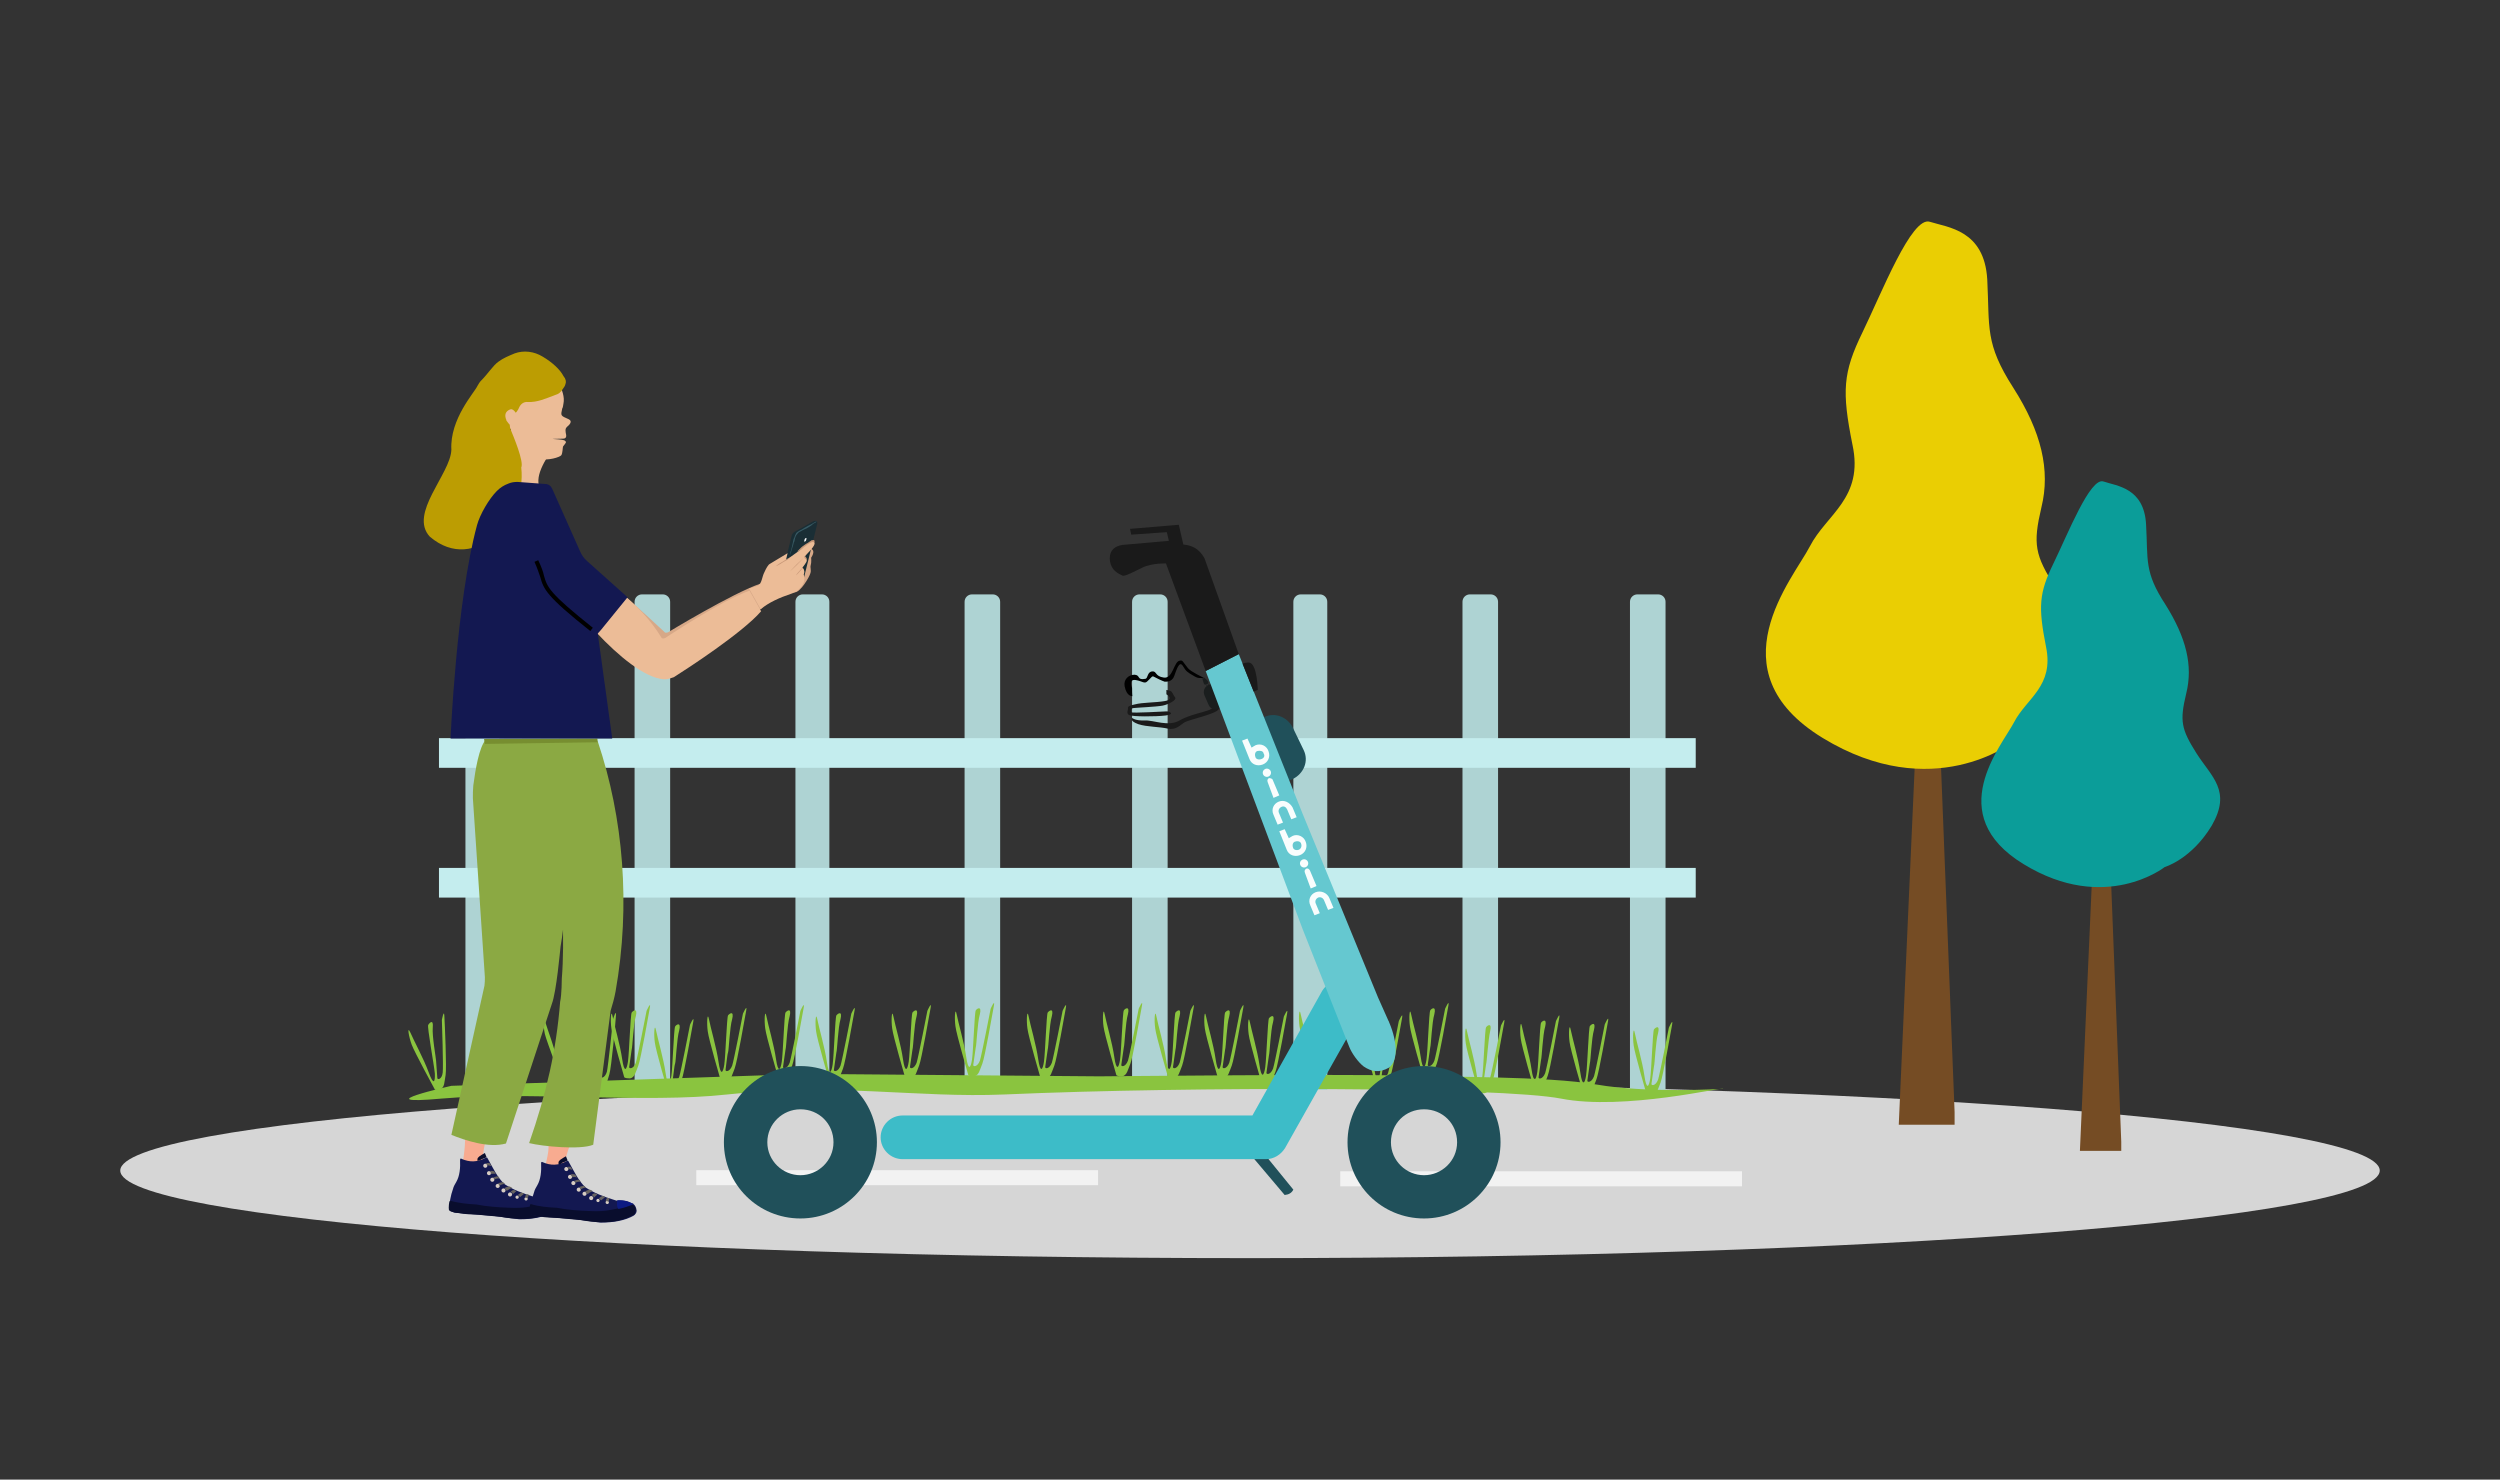 <svg width="343" height="203" viewBox="0 0 343 203" fill="none" xmlns="http://www.w3.org/2000/svg">
<rect x="0" y="0" width="343" height="203" fill="#333333" stroke="none"/>
<path d="M171.5 172.617C257.104 172.617 326.5 167.237 326.5 160.601C326.5 153.965 257.104 148.586 171.5 148.586C85.896 148.586 16.5 153.965 16.5 160.601C16.5 167.237 85.896 172.617 171.5 172.617Z" fill="#D6D6D6"/>
<path d="M239.003 160.701H183.882V162.763H239.003V160.701Z" fill="#F2F2F2"/>
<path d="M150.654 160.547H95.533V162.609H150.654V160.547Z" fill="#F2F2F2"/>
<path d="M260.51 154.315L263.801 80.445H265.333L268.17 152.563V154.315H260.51Z" fill="#754C24"/>
<path d="M276.17 101.81C276.17 101.81 265.163 110.457 250.071 101.245C234.978 92.032 246.042 79.372 248.312 74.964C250.581 70.555 255.744 68.351 254.156 61.004C252.68 53.656 252.851 51.113 255.517 45.63C258.184 40.148 262.269 29.636 264.766 30.427C267.262 31.218 272.255 31.557 272.652 38.34C272.993 45.009 272.312 47.1 276.227 53.204C280.085 59.252 281.333 64.508 280.085 69.594C278.893 74.681 279.177 76.151 282.014 80.615C284.851 85.024 288.539 87.567 284.851 93.954C281.106 100.397 276.17 101.81 276.17 101.81Z" fill="#EACE03"/>
<path d="M285.363 157.903L287.803 103.08H288.938L291.037 156.66V157.903H285.363Z" fill="#754C24"/>
<path d="M296.994 118.962C296.994 118.962 288.824 125.405 277.647 118.566C266.413 111.727 274.64 102.345 276.342 99.067C278.044 95.789 281.846 94.15 280.711 88.724C279.633 83.242 279.746 81.377 281.732 77.308C283.718 73.238 286.782 65.439 288.597 66.061C290.413 66.682 294.158 66.908 294.441 71.938C294.725 76.912 294.158 78.438 297.108 82.96C299.945 87.481 300.909 91.324 299.945 95.168C299.037 98.954 299.264 100.028 301.363 103.363C303.463 106.641 306.186 108.506 303.463 113.253C300.683 117.888 296.994 118.962 296.994 118.962Z" fill="#0B9D99"/>
<path d="M228.455 149.541H223.632V82.566C223.632 82.001 224.086 81.549 224.654 81.549H227.491C228.058 81.549 228.512 82.001 228.512 82.566V149.541H228.455Z" fill="#AED3D3"/>
<path d="M205.476 149.541H200.653V82.566C200.653 82.001 201.107 81.549 201.675 81.549H204.512C205.079 81.549 205.533 82.001 205.533 82.566V149.541H205.476Z" fill="#AED3D3"/>
<path d="M182.044 149.541H177.448V82.566C177.448 82.001 177.902 81.549 178.469 81.549H181.079C181.646 81.549 182.1 82.001 182.1 82.566V149.541H182.044Z" fill="#AED3D3"/>
<path d="M160.143 149.541H155.32V82.566C155.32 82.001 155.774 81.549 156.341 81.549H159.178C159.745 81.549 160.199 82.001 160.199 82.566V149.541H160.143Z" fill="#AED3D3"/>
<path d="M137.164 149.541H132.341V82.566C132.341 82.001 132.795 81.549 133.362 81.549H136.199C136.766 81.549 137.22 82.001 137.22 82.566V149.541H137.164Z" fill="#AED3D3"/>
<path d="M113.731 149.541H109.135V82.566C109.135 82.001 109.589 81.549 110.156 81.549H112.766C113.334 81.549 113.788 82.001 113.788 82.566V149.541H113.731Z" fill="#AED3D3"/>
<path d="M91.887 149.541H87.064V82.566C87.064 82.001 87.518 81.549 88.086 81.549H90.923C91.49 81.549 91.944 82.001 91.944 82.566V149.541H91.887Z" fill="#AED3D3"/>
<path d="M68.455 149.541H63.859V82.566C63.859 82.001 64.313 81.549 64.88 81.549H67.49C68.057 81.549 68.511 82.001 68.511 82.566V149.541H68.455Z" fill="#AED3D3"/>
<path d="M232.653 101.273H60.227V105.343H232.653V101.273Z" fill="#C4EDEE"/>
<path d="M232.653 119.078H60.227V123.148H232.653V119.078Z" fill="#C4EDEE"/>
<path d="M59.66 149.483C59.66 149.483 56.823 144.283 56.483 143.323C56.086 142.249 55.802 140.61 56.312 141.684C56.766 142.757 58.128 145.244 58.809 147.109C59.49 148.975 59.717 148.466 59.66 147.279C59.547 146.036 58.582 140.892 58.752 140.61C58.922 140.327 59.49 139.762 59.376 140.949C59.263 142.136 59.83 145.244 59.83 145.527C59.83 145.809 60.001 147.618 60.001 147.901C60.001 148.183 60.625 148.127 60.738 147.166C60.852 146.431 60.625 139.932 60.625 139.932C60.625 139.932 60.908 138.406 60.965 139.366C61.022 140.327 61.305 146.601 61.135 147.505C60.965 148.353 61.022 149.257 60.398 149.427C59.773 149.653 59.66 149.483 59.66 149.483Z" fill="#8AC43F"/>
<path d="M68.795 148.75C68.795 148.75 68.228 142.872 68.284 141.854C68.341 140.724 68.738 139.085 68.738 140.272C68.738 141.459 69.022 144.228 68.965 146.263C68.852 148.241 69.305 147.902 69.646 146.715C70.043 145.528 71.121 140.385 71.405 140.215C71.689 140.046 72.369 139.707 71.859 140.78C71.348 141.854 70.611 144.963 70.497 145.189C70.383 145.415 69.816 147.167 69.759 147.45C69.646 147.732 70.27 147.902 70.724 147.054C71.064 146.432 73.447 140.328 73.447 140.328C73.447 140.328 74.299 139.085 73.958 139.933C73.618 140.837 71.462 146.715 70.951 147.506C70.497 148.241 70.213 149.089 69.532 149.032C68.852 148.919 68.795 148.75 68.795 148.75Z" fill="#8AC43F"/>
<path d="M77.079 148.354C77.079 148.354 74.979 142.815 74.752 141.854C74.525 140.78 74.469 139.084 74.809 140.215C75.15 141.345 76.171 144.002 76.568 145.923C77.022 147.901 77.305 147.393 77.362 146.149C77.419 144.906 77.135 139.65 77.362 139.424C77.532 139.141 78.157 138.689 77.93 139.876C77.703 141.063 77.816 144.228 77.759 144.51C77.703 144.793 77.646 146.601 77.646 146.884C77.646 147.167 78.213 147.167 78.497 146.262C78.667 145.584 79.348 139.028 79.348 139.028C79.348 139.028 79.802 137.558 79.745 138.519C79.688 139.48 79.121 145.697 78.837 146.601C78.554 147.449 78.497 148.297 77.816 148.41C77.135 148.523 77.079 148.354 77.079 148.354Z" fill="#8AC43F"/>
<path d="M81.844 149.145C81.844 149.145 79.745 143.606 79.518 142.645C79.291 141.571 79.234 139.875 79.575 141.006C79.915 142.136 80.936 144.793 81.334 146.714C81.787 148.692 82.071 148.184 82.128 146.94C82.185 145.697 81.901 140.441 82.128 140.215C82.298 139.932 82.922 139.48 82.695 140.667C82.468 141.854 82.582 145.019 82.525 145.301C82.468 145.584 82.412 147.392 82.412 147.675C82.412 147.958 82.979 147.958 83.263 147.053C83.433 146.375 84.114 139.819 84.114 139.819C84.114 139.819 84.567 138.349 84.511 139.31C84.454 140.271 83.887 146.488 83.603 147.392C83.319 148.24 83.263 149.088 82.582 149.201C81.901 149.314 81.844 149.145 81.844 149.145Z" fill="#8AC43F"/>
<path d="M85.645 147.789C85.645 147.789 84 142.137 83.887 141.12C83.716 139.989 83.83 138.294 84.057 139.481C84.284 140.667 85.078 143.324 85.362 145.302C85.645 147.28 85.986 146.828 86.156 145.641C86.326 144.454 86.496 139.198 86.667 138.915C86.894 138.633 87.518 138.237 87.234 139.424C86.894 140.554 86.78 143.719 86.667 144.002C86.61 144.285 86.383 146.093 86.326 146.376C86.269 146.658 86.894 146.715 87.234 145.811C87.461 145.132 88.709 138.689 88.709 138.689C88.709 138.689 89.333 137.276 89.163 138.237C88.993 139.141 87.915 145.358 87.575 146.206C87.234 146.997 87.121 147.845 86.44 147.958C85.702 147.958 85.645 147.789 85.645 147.789Z" fill="#8AC43F"/>
<path d="M91.603 149.711C91.603 149.711 89.958 144.059 89.845 143.041C89.674 141.911 89.788 140.215 90.015 141.402C90.242 142.533 91.036 145.246 91.32 147.224C91.603 149.202 91.944 148.75 92.114 147.563C92.284 146.376 92.455 141.12 92.625 140.837C92.795 140.555 93.476 140.159 93.192 141.346C92.852 142.476 92.738 145.641 92.625 145.924C92.511 146.206 92.341 148.015 92.284 148.298C92.228 148.58 92.852 148.637 93.192 147.732C93.419 147.054 94.667 140.611 94.667 140.611C94.667 140.611 95.291 139.198 95.121 140.159C94.951 141.063 93.873 147.28 93.533 148.128C93.192 148.919 93.079 149.767 92.398 149.88C91.66 149.88 91.603 149.711 91.603 149.711Z" fill="#8AC43F"/>
<path d="M98.865 148.183C98.865 148.183 97.22 142.531 97.106 141.514C96.936 140.384 97.05 138.688 97.277 139.875C97.504 141.062 98.298 143.718 98.582 145.696C98.865 147.675 99.206 147.222 99.376 146.036C99.546 144.849 99.716 139.592 99.887 139.31C100.114 139.027 100.738 138.632 100.454 139.819C100.114 140.949 100 144.114 99.887 144.397C99.773 144.679 99.603 146.488 99.546 146.77C99.489 147.053 100.114 147.109 100.454 146.205C100.681 145.527 101.929 139.084 101.929 139.084C101.929 139.084 102.553 137.671 102.383 138.632C102.213 139.536 101.135 145.753 100.794 146.601C100.454 147.392 100.34 148.24 99.66 148.353C98.922 148.353 98.865 148.183 98.865 148.183Z" fill="#8AC43F"/>
<path d="M106.752 147.789C106.752 147.789 105.107 142.137 104.993 141.12C104.823 139.989 104.936 138.294 105.163 139.481C105.39 140.667 106.184 143.324 106.468 145.302C106.752 147.28 107.092 146.828 107.263 145.641C107.433 144.454 107.603 139.198 107.773 138.915C108 138.633 108.624 138.237 108.341 139.424C108 140.554 107.887 143.719 107.773 144.002C107.716 144.285 107.49 146.093 107.433 146.376C107.376 146.658 108 146.715 108.341 145.811C108.567 145.132 109.816 138.689 109.816 138.689C109.816 138.689 110.44 137.276 110.27 138.237C110.099 139.141 109.021 145.358 108.681 146.206C108.341 146.997 108.227 147.845 107.546 147.958C106.809 147.958 106.752 147.789 106.752 147.789Z" fill="#8AC43F"/>
<path d="M113.731 148.183C113.731 148.183 112.086 142.531 111.972 141.514C111.802 140.384 111.915 138.688 112.142 139.875C112.369 141.062 113.164 143.718 113.447 145.696C113.731 147.675 114.071 147.222 114.242 146.036C114.412 144.849 114.582 139.592 114.752 139.31C114.979 139.027 115.603 138.632 115.32 139.819C114.979 140.949 114.866 144.114 114.752 144.397C114.695 144.679 114.468 146.488 114.412 146.77C114.355 147.053 114.979 147.109 115.32 146.205C115.547 145.527 116.795 139.084 116.795 139.084C116.795 139.084 117.419 137.671 117.249 138.632C117.078 139.536 116 145.753 115.66 146.601C115.32 147.392 115.206 148.24 114.525 148.353C113.788 148.353 113.731 148.183 113.731 148.183Z" fill="#8AC43F"/>
<path d="M124.17 147.789C124.17 147.789 122.525 142.137 122.412 141.12C122.241 139.989 122.355 138.294 122.582 139.481C122.809 140.667 123.603 143.324 123.887 145.302C124.17 147.28 124.511 146.828 124.681 145.641C124.851 144.454 125.021 139.198 125.192 138.915C125.419 138.633 126.043 138.237 125.759 139.424C125.419 140.554 125.305 143.719 125.192 144.002C125.135 144.285 124.908 146.093 124.851 146.376C124.795 146.658 125.419 146.715 125.759 145.811C125.986 145.132 127.234 138.689 127.234 138.689C127.234 138.689 127.858 137.276 127.688 138.237C127.518 139.141 126.44 145.358 126.099 146.206C125.759 146.997 125.646 147.845 124.965 147.958C124.227 147.958 124.17 147.789 124.17 147.789Z" fill="#8AC43F"/>
<path d="M132.851 147.506C132.851 147.506 131.206 141.854 131.092 140.836C130.922 139.706 131.035 138.01 131.262 139.197C131.489 140.384 132.284 143.041 132.567 145.019C132.851 146.997 133.191 146.545 133.362 145.358C133.532 144.171 133.702 138.915 133.872 138.632C134.043 138.35 134.723 137.954 134.44 139.141C134.099 140.271 133.986 143.436 133.872 143.719C133.816 144.001 133.589 145.81 133.532 146.093C133.475 146.375 134.099 146.432 134.44 145.527C134.667 144.849 135.915 138.406 135.915 138.406C135.915 138.406 136.539 136.993 136.369 137.954C136.199 138.858 135.121 145.075 134.78 145.923C134.44 146.714 134.326 147.562 133.645 147.675C132.908 147.675 132.851 147.506 132.851 147.506Z" fill="#8AC43F"/>
<path d="M142.724 147.789C142.724 147.789 141.079 142.137 140.965 141.12C140.795 139.989 140.909 138.294 141.135 139.481C141.362 140.667 142.157 143.324 142.44 145.302C142.724 147.28 143.065 146.828 143.235 145.641C143.405 144.454 143.575 139.198 143.745 138.915C143.972 138.633 144.597 138.237 144.313 139.424C143.972 140.554 143.859 143.719 143.745 144.002C143.689 144.285 143.462 146.093 143.405 146.376C143.348 146.658 143.972 146.715 144.313 145.811C144.54 145.132 145.788 138.689 145.788 138.689C145.788 138.689 146.412 137.276 146.242 138.237C146.072 139.141 144.994 145.358 144.653 146.206C144.313 146.997 144.199 147.845 143.518 147.958C142.781 147.958 142.724 147.789 142.724 147.789Z" fill="#8AC43F"/>
<path d="M153.164 147.506C153.164 147.506 151.519 141.854 151.405 140.836C151.235 139.706 151.348 138.01 151.575 139.197C151.802 140.384 152.597 143.041 152.88 145.019C153.164 146.997 153.505 146.545 153.675 145.358C153.845 144.171 154.015 138.915 154.185 138.632C154.356 138.35 155.036 137.954 154.753 139.141C154.412 140.271 154.299 143.436 154.185 143.719C154.129 144.001 153.902 145.81 153.845 146.093C153.788 146.375 154.412 146.432 154.753 145.527C154.98 144.849 156.228 138.406 156.228 138.406C156.228 138.406 156.852 136.993 156.682 137.954C156.512 138.858 155.434 145.075 155.093 145.923C154.753 146.714 154.639 147.562 153.958 147.675C153.221 147.675 153.164 147.506 153.164 147.506Z" fill="#8AC43F"/>
<path d="M160.256 147.789C160.256 147.789 158.61 142.137 158.497 141.12C158.327 139.989 158.44 138.294 158.667 139.481C158.894 140.667 159.688 143.324 159.972 145.302C160.256 147.28 160.596 146.828 160.767 145.641C160.937 144.454 161.107 139.198 161.277 138.915C161.504 138.633 162.128 138.237 161.844 139.424C161.504 140.554 161.391 143.719 161.277 144.002C161.22 144.285 160.993 146.093 160.937 146.376C160.88 146.658 161.504 146.715 161.844 145.811C162.071 145.132 163.32 138.689 163.32 138.689C163.32 138.689 163.944 137.276 163.774 138.237C163.603 139.141 162.525 145.358 162.185 146.206C161.845 146.997 161.731 147.845 161.05 147.958C160.369 147.958 160.256 147.789 160.256 147.789Z" fill="#8AC43F"/>
<path d="M167.065 147.789C167.065 147.789 165.42 142.137 165.306 141.12C165.136 139.989 165.249 138.294 165.476 139.481C165.703 140.667 166.498 143.324 166.781 145.302C167.065 147.28 167.405 146.828 167.576 145.641C167.746 144.454 167.916 139.198 168.086 138.915C168.313 138.633 168.937 138.237 168.654 139.424C168.313 140.554 168.2 143.719 168.086 144.002C168.029 144.285 167.802 146.093 167.746 146.376C167.689 146.658 168.313 146.715 168.654 145.811C168.881 145.132 170.129 138.689 170.129 138.689C170.129 138.689 170.753 137.276 170.583 138.237C170.412 139.141 169.334 145.358 168.994 146.206C168.654 146.997 168.54 147.845 167.859 147.958C167.122 147.958 167.065 147.789 167.065 147.789Z" fill="#8AC43F"/>
<path d="M173.079 148.58C173.079 148.58 171.433 142.928 171.32 141.911C171.15 140.78 171.263 139.085 171.49 140.271C171.717 141.402 172.511 144.115 172.795 146.093C173.079 148.071 173.419 147.619 173.589 146.432C173.759 145.245 173.93 139.989 174.1 139.706C174.327 139.424 174.951 139.028 174.667 140.215C174.327 141.345 174.213 144.51 174.1 144.793C174.043 145.076 173.816 146.884 173.759 147.167C173.703 147.449 174.327 147.506 174.667 146.602C174.894 145.923 176.142 139.48 176.142 139.48C176.142 139.48 176.767 138.067 176.596 139.028C176.426 139.932 175.348 146.149 175.008 146.997C174.667 147.788 174.554 148.636 173.873 148.749C173.135 148.749 173.079 148.58 173.079 148.58Z" fill="#8AC43F"/>
<path d="M180.057 147.506C180.057 147.506 178.412 141.854 178.298 140.836C178.128 139.706 178.242 138.01 178.468 139.197C178.695 140.384 179.49 143.041 179.773 145.019C180.057 146.997 180.398 146.545 180.568 145.358C180.738 144.171 180.908 138.915 181.078 138.632C181.305 138.35 181.929 137.954 181.646 139.141C181.305 140.271 181.192 143.436 181.078 143.719C181.022 144.001 180.795 145.81 180.738 146.093C180.681 146.375 181.305 146.432 181.646 145.527C181.873 144.849 183.121 138.406 183.121 138.406C183.121 138.406 183.745 136.993 183.575 137.954C183.405 138.858 182.327 145.075 181.986 145.923C181.646 146.714 181.532 147.562 180.851 147.675C180.114 147.675 180.057 147.506 180.057 147.506Z" fill="#8AC43F"/>
<path d="M188.852 149.201C188.852 149.201 187.206 143.549 187.093 142.532C186.922 141.401 187.036 139.706 187.263 140.893C187.49 142.023 188.284 144.736 188.568 146.714C188.852 148.692 189.192 148.24 189.362 147.053C189.532 145.866 189.703 140.61 189.873 140.327C190.1 140.045 190.724 139.649 190.44 140.836C190.1 141.966 189.986 145.132 189.873 145.414C189.816 145.697 189.589 147.505 189.532 147.788C189.476 148.07 190.1 148.127 190.44 147.223C190.667 146.544 191.915 140.101 191.915 140.101C191.915 140.101 192.54 138.688 192.369 139.649C192.199 140.554 191.121 146.771 190.781 147.618C190.44 148.41 190.327 149.257 189.646 149.37C188.965 149.37 188.852 149.201 188.852 149.201Z" fill="#8AC43F"/>
<path d="M210.411 149.201C210.411 149.201 208.766 143.549 208.652 142.532C208.482 141.401 208.596 139.706 208.823 140.893C209.049 142.08 209.844 144.736 210.127 146.714C210.411 148.692 210.752 148.24 210.922 147.053C211.092 145.866 211.262 140.61 211.432 140.327C211.603 140.045 212.283 139.649 212 140.836C211.659 141.966 211.546 145.132 211.432 145.414C211.376 145.697 211.149 147.505 211.092 147.788C211.035 148.07 211.659 148.127 212 147.223C212.227 146.544 213.475 140.101 213.475 140.101C213.475 140.101 214.099 138.688 213.929 139.649C213.759 140.554 212.681 146.771 212.34 147.618C212 148.41 211.886 149.257 211.205 149.37C210.468 149.37 210.411 149.201 210.411 149.201Z" fill="#8AC43F"/>
<path d="M217.106 149.654C217.106 149.654 215.461 144.002 215.348 142.985C215.177 141.854 215.291 140.159 215.518 141.346C215.745 142.476 216.539 145.189 216.823 147.167C217.106 149.145 217.447 148.693 217.617 147.506C217.787 146.319 217.957 141.063 218.128 140.781C218.355 140.498 218.979 140.102 218.695 141.289C218.355 142.42 218.241 145.585 218.128 145.867C218.071 146.15 217.844 147.958 217.787 148.241C217.731 148.524 218.355 148.58 218.695 147.676C218.922 146.998 220.17 140.554 220.17 140.554C220.17 140.554 220.794 139.142 220.624 140.102C220.454 141.007 219.376 147.224 219.036 148.071C218.695 148.863 218.582 149.71 217.901 149.824C217.22 149.824 217.106 149.654 217.106 149.654Z" fill="#8AC43F"/>
<path d="M225.901 150.105C225.901 150.105 224.255 144.453 224.142 143.436C223.972 142.306 224.085 140.61 224.312 141.797C224.539 142.984 225.333 145.64 225.617 147.618C225.901 149.596 226.241 149.144 226.412 147.957C226.582 146.771 226.752 141.514 226.922 141.232C227.149 140.949 227.773 140.554 227.489 141.74C227.149 142.871 227.036 146.036 226.922 146.318C226.865 146.601 226.638 148.41 226.582 148.692C226.525 148.975 227.149 149.031 227.489 148.127C227.716 147.449 228.965 141.006 228.965 141.006C228.965 141.006 229.589 139.593 229.419 140.554C229.248 141.458 228.17 147.675 227.83 148.523C227.49 149.314 227.376 150.162 226.695 150.275C225.958 150.275 225.901 150.105 225.901 150.105Z" fill="#8AC43F"/>
<path d="M195.206 147.506C195.206 147.506 193.56 141.854 193.447 140.836C193.276 139.706 193.39 138.01 193.617 139.197C193.844 140.384 194.638 143.041 194.922 145.019C195.206 146.997 195.546 146.545 195.716 145.358C195.886 144.171 196.057 138.915 196.227 138.632C196.397 138.35 197.078 137.954 196.794 139.141C196.454 140.271 196.34 143.436 196.227 143.719C196.17 144.001 195.943 145.81 195.886 146.093C195.83 146.375 196.454 146.432 196.794 145.527C197.021 144.849 198.269 138.406 198.269 138.406C198.269 138.406 198.894 136.993 198.723 137.954C198.553 138.858 197.475 145.075 197.135 145.923C196.794 146.714 196.681 147.562 196 147.675C195.262 147.675 195.206 147.506 195.206 147.506Z" fill="#8AC43F"/>
<path d="M202.866 149.822C202.866 149.822 201.22 144.17 201.107 143.153C200.937 142.022 201.05 140.327 201.277 141.514C201.504 142.644 202.298 145.357 202.582 147.335C202.866 149.313 203.206 148.861 203.376 147.674C203.547 146.487 203.717 141.231 203.887 140.949C204.057 140.666 204.738 140.27 204.454 141.457C204.171 142.644 204.001 145.753 203.887 146.035C203.83 146.318 203.603 148.126 203.547 148.409C203.49 148.692 204.114 148.748 204.454 147.844C204.681 147.166 205.93 140.722 205.93 140.722C205.93 140.722 206.554 139.309 206.383 140.27C206.213 141.175 205.135 147.392 204.795 148.239C204.454 149.031 204.341 149.878 203.66 149.992C202.922 149.992 202.866 149.822 202.866 149.822Z" fill="#8AC43F"/>
<path d="M236.398 149.371C236 149.427 225.901 149.992 219.093 148.805C212.284 147.619 197.93 147.788 191.348 147.562C184.766 147.336 150.837 147.675 150.837 147.675L110.61 147.336L61.929 148.975C61.929 148.975 49.844 151.688 60.568 150.727C72.256 149.71 88.483 151.405 99.773 150.162C114.752 148.523 125.873 150.671 137.788 150.162C163.603 149.031 206.043 149.145 214.157 150.727C222.781 152.423 236.795 149.032 236.398 149.371Z" fill="#8AC43F"/>
<path d="M160.085 95.284C160.085 95.284 161.163 95.962 159.801 96.188C158.496 96.414 156.794 96.358 155.716 96.64C154.638 96.866 154.752 97.036 154.752 97.205C154.808 97.375 154.468 97.884 154.922 98.11C155.376 98.336 158.553 98.336 159.915 98.166C161.333 97.997 160.369 97.545 160.028 97.601C159.688 97.601 155.319 97.884 155.206 97.714C155.149 97.545 155.092 97.206 155.489 97.149C155.83 97.092 158.667 96.979 159.518 96.81C160.369 96.64 161.503 96.019 161.22 95.679C160.936 95.34 160.879 94.888 160.539 94.775C160.142 94.662 160.028 94.662 160.028 94.662V95.284H160.085Z" fill="#1A1A1A"/>
<path d="M155.319 98.505C155.319 98.505 155.773 98.9 157.021 98.844C158.326 98.787 160.256 99.748 161.844 98.844C163.773 97.714 166.724 97.601 166.497 96.809C166.213 95.905 166.951 96.301 167.007 96.696C167.007 96.696 167.404 96.809 167.177 97.318C166.894 97.94 163.206 98.731 162.582 99.07C161.958 99.409 161.447 100.2 160.255 99.974C159.064 99.692 157.362 99.748 156.17 99.353C154.922 98.9 155.319 98.505 155.319 98.505Z" fill="#1A1A1A"/>
<path fill-rule="evenodd" clip-rule="evenodd" d="M171.717 158.584L176.256 163.954C176.823 163.897 177.22 163.671 177.447 163.219L173.079 157.85L171.717 158.584Z" fill="#20505A"/>
<path fill-rule="evenodd" clip-rule="evenodd" d="M185.617 134.79C187.092 135.581 187.603 137.389 186.809 138.859L176.312 157.51C175.745 158.414 174.78 159.036 173.702 159.036H123.83C122.184 159.036 120.823 157.68 120.823 156.041C120.823 154.401 122.184 153.045 123.83 153.045H171.83L181.419 135.92C182.326 134.507 184.142 134.055 185.617 134.79Z" fill="#3DBCC8"/>
<path fill-rule="evenodd" clip-rule="evenodd" d="M109.816 161.239C112.256 161.239 114.355 159.261 114.355 156.718C114.355 154.174 112.369 152.196 109.816 152.196C107.376 152.196 105.277 154.174 105.277 156.718C105.277 159.261 107.376 161.239 109.816 161.239ZM109.816 167.174C115.603 167.174 120.312 162.483 120.312 156.718C120.312 150.953 115.603 146.262 109.816 146.262C104.029 146.262 99.319 150.953 99.319 156.718C99.319 162.539 104.029 167.174 109.816 167.174Z" fill="#20505A"/>
<path fill-rule="evenodd" clip-rule="evenodd" d="M195.376 161.239C197.816 161.239 199.915 159.261 199.915 156.718C199.915 154.174 197.93 152.196 195.376 152.196C192.823 152.196 190.837 154.174 190.837 156.718C190.837 159.261 192.937 161.239 195.376 161.239ZM195.376 167.174C201.164 167.174 205.873 162.483 205.873 156.718C205.873 150.953 201.164 146.262 195.376 146.262C189.589 146.262 184.88 150.953 184.88 156.718C184.88 162.539 189.589 167.174 195.376 167.174Z" fill="#20505A"/>
<path fill-rule="evenodd" clip-rule="evenodd" d="M173.418 98.392C174.95 97.657 176.652 98.392 177.39 99.861L178.865 102.913C179.603 104.439 178.865 106.135 177.39 106.87C175.858 107.604 174.156 106.87 173.418 105.4L171.943 102.348C171.206 100.879 171.83 99.07 173.418 98.392Z" fill="#20505A"/>
<path fill-rule="evenodd" clip-rule="evenodd" d="M167.858 96.978L167.234 97.261C166.667 97.487 166.042 97.261 165.815 96.695L165.248 95.395C165.021 94.83 165.248 94.209 165.815 93.983L166.44 93.7C167.007 93.474 167.631 93.7 167.858 94.265L168.425 95.565C168.652 96.13 168.369 96.752 167.858 96.978Z" fill="#1A1E1E"/>
<path fill-rule="evenodd" clip-rule="evenodd" d="M178.752 127.553L185.107 143.604C185.447 144.509 186.355 145.752 187.093 146.317C188.171 147.052 189.249 147.222 190.554 146.487C192.029 145.413 191.575 142.361 190.44 139.931L189.079 136.879L178.752 111.728L169.958 89.742L165.419 92.059L178.752 127.553Z" fill="#65C8D0"/>
<path fill-rule="evenodd" clip-rule="evenodd" d="M171.49 90.93C171.15 90.817 170.469 91.043 170.469 91.043L172.001 94.886L172.568 94.66C172.568 94.717 172.511 91.269 171.49 90.93Z" fill="#1A1A1A"/>
<path fill-rule="evenodd" clip-rule="evenodd" d="M165.419 92.06L159.972 77.309C160.313 77.309 158.1 77.196 156.738 77.874C156 78.213 154.185 79.231 153.958 78.948C152.937 78.496 152.313 77.874 152.256 76.631C152.256 75.444 152.993 74.935 153.958 74.766L160.369 74.2L160.086 73.013L155.206 73.353L155.036 72.561L161.731 71.996L162.355 74.709C163.547 74.822 164.511 75.274 165.249 76.574L169.958 89.743L165.419 92.06Z" fill="#1A1A1A"/>
<g opacity="0.96">
<path d="M177.391 114.668C177.221 114.781 177.05 114.837 176.823 115.007L176.256 113.764L175.519 114.046L176.54 116.59C176.823 117.324 177.618 117.607 178.355 117.324C179.093 117.042 179.433 116.25 179.15 115.516C178.923 114.781 178.072 114.385 177.391 114.668ZM178.185 116.59C177.845 116.703 177.448 116.59 177.391 116.25C177.277 115.911 177.391 115.516 177.731 115.459C178.072 115.346 178.469 115.459 178.526 115.798C178.639 116.137 178.469 116.477 178.185 116.59Z" fill="white"/>
<path d="M180.511 122.411C179.774 122.693 179.433 123.485 179.774 124.219L180.341 125.576L181.078 125.293L180.511 123.937C180.398 123.654 180.511 123.315 180.852 123.145C181.135 123.032 181.476 123.145 181.646 123.484L182.213 124.841L182.951 124.558L182.383 123.202C182.1 122.524 181.249 122.128 180.511 122.411Z" fill="white"/>
<path d="M179.206 119.189C179.036 119.302 178.922 119.472 179.036 119.754L179.83 121.902L180.625 121.563L179.717 119.415C179.603 119.245 179.433 119.076 179.206 119.189Z" fill="white"/>
<path d="M178.922 119.021C179.236 119.021 179.49 118.768 179.49 118.456C179.49 118.144 179.236 117.891 178.922 117.891C178.609 117.891 178.355 118.144 178.355 118.456C178.355 118.768 178.609 119.021 178.922 119.021Z" fill="white"/>
<path d="M172.284 102.234C172.114 102.347 171.944 102.404 171.717 102.573L171.15 101.33L170.412 101.613L171.433 104.156C171.717 104.891 172.511 105.173 173.249 104.891C173.987 104.608 174.327 103.817 174.043 103.082C173.816 102.347 173.022 101.952 172.284 102.234ZM173.022 104.156C172.682 104.269 172.284 104.156 172.228 103.817C172.114 103.478 172.228 103.082 172.568 103.026C172.908 102.969 173.306 103.026 173.362 103.365C173.589 103.704 173.419 104.043 173.022 104.156Z" fill="white"/>
<path d="M175.461 109.977C174.724 110.26 174.383 111.051 174.724 111.786L175.291 113.142L176.029 112.859L175.461 111.503C175.348 111.22 175.461 110.881 175.802 110.712C176.142 110.542 176.426 110.712 176.596 111.051L177.164 112.407L177.901 112.125L177.334 110.768C176.937 110.09 176.199 109.694 175.461 109.977Z" fill="white"/>
<path d="M174.1 106.756C173.929 106.869 173.816 107.038 173.929 107.321L174.724 109.469L175.518 109.13L174.61 106.982C174.554 106.812 174.27 106.756 174.1 106.756Z" fill="white"/>
<path d="M173.816 106.585C174.129 106.585 174.383 106.332 174.383 106.02C174.383 105.708 174.129 105.455 173.816 105.455C173.503 105.455 173.249 105.708 173.249 106.02C173.249 106.332 173.503 106.585 173.816 106.585Z" fill="white"/>
</g>
<path d="M165.702 94.151C165.646 94.151 165.702 94.151 165.702 94.151C165.646 94.151 165.646 94.151 165.589 94.151C165.532 94.095 165.476 94.038 165.419 93.869V93.812C165.476 93.756 165.589 93.699 165.589 93.643H165.646C165.646 93.643 165.646 93.643 165.702 93.643C165.702 93.643 165.816 93.869 165.816 93.925C165.816 93.982 165.872 93.982 165.816 94.038C165.816 94.095 165.759 94.151 165.702 94.151ZM165.419 93.812C165.419 93.812 165.419 93.869 165.419 93.812C165.532 93.982 165.589 94.038 165.589 94.095H165.646C165.702 94.095 165.759 94.038 165.759 94.038V93.982L165.646 93.756C165.589 93.699 165.476 93.812 165.419 93.812Z" fill="#1A1E1E"/>
<path d="M164.966 93.134L165.25 92.965C165.25 93.021 165.703 93.361 165.76 93.53C165.817 93.7 165.76 93.7 165.647 93.813C165.59 93.869 165.476 93.926 165.42 93.926C165.363 93.926 165.363 93.926 165.306 93.926C165.193 93.926 165.136 93.7 165.079 93.53C165.079 93.474 164.966 93.134 164.966 93.134Z" fill="#1A1E1E"/>
<path d="M165.191 93.022C165.135 92.965 163.376 92.174 162.979 91.665C162.241 90.761 162.298 90.535 161.844 90.648C161.05 90.761 160.936 93.135 159.688 92.965C158.44 92.796 158.723 92.061 158.099 92.117C157.362 92.174 157.532 93.078 157.135 93.135C155.943 93.361 156.511 92.626 155.66 92.57C154.808 92.57 154.128 93.248 154.298 94.152C154.581 95.622 155.376 95.508 155.376 95.508C155.319 95.508 155.319 94.548 155.319 94.378C155.319 94.378 154.752 93.135 155.83 93.304C156.794 93.474 157.021 93.87 157.418 93.474C158.042 92.909 158.042 92.683 158.326 92.852C158.496 92.965 159.574 93.474 159.801 93.53C159.971 93.53 160.823 93.587 161.106 92.739C161.39 92.004 161.787 90.535 162.298 91.383C162.752 92.117 162.808 92.174 163.886 92.796C164.567 93.191 164.737 92.909 164.964 93.078L165.021 93.022H165.191Z" fill="black"/>
<path d="M76.681 78.384C76.964 80.532 86.213 92.061 91.376 92.457C91.433 92.457 91.546 92.457 91.659 92.457C92.057 92.457 92.397 92.288 92.794 92.174C94.667 90.988 102.156 86.127 104.766 83.132L104.312 80.08C100.397 81.436 91.659 86.749 91.659 86.749C91.659 86.749 91.262 86.918 91.149 86.692C84.284 80.306 81.163 77.932 78.95 76.236L76.681 78.384Z" fill="#D7A887"/>
<path d="M63.688 155.419C64.085 156.38 63.404 159.941 63.291 161.071C64.028 162.088 65.9 161.297 66.127 160.167C66.127 159.997 66.298 159.997 66.298 159.714C66.071 159.036 66.525 156.436 67.035 155.023L63.688 155.419Z" fill="#F8AB90"/>
<path d="M75.204 156.944C75.488 157.904 74.637 160.278 74.523 161.465C75.204 162.595 77.133 161.861 77.417 160.73C77.417 160.561 77.587 160.561 77.587 160.278C77.303 159.543 77.984 157.452 78.609 156.152L75.204 156.944Z" fill="#F8AB90"/>
<path d="M75.035 101.727H82.014C85.532 112.239 86.553 124.164 84.454 136.033C84.284 136.938 84.057 137.785 83.773 138.69L81.39 157.058C79.631 157.793 74.411 157.284 72.596 156.832C74.979 149.993 76.34 144.002 76.851 137.446C77.078 136.429 77.078 134.281 77.078 134.281C77.929 123.995 75.546 104.326 75.035 101.727Z" fill="#8BA943"/>
<path d="M69.418 156.888C67.035 157.566 63.744 156.436 61.929 155.701L66.468 135.242C66.525 134.846 66.525 134.45 66.525 134.055L64.879 109.526C64.879 108.96 64.879 108.339 64.936 107.774C65.219 105.626 65.73 102.517 66.638 101.5H75.773C78.383 113.651 77.929 123.994 76.907 129.872C76.851 130.381 76.34 136.089 75.716 137.728L69.418 156.888Z" fill="#8BA943"/>
<path d="M82.014 101.839L66.525 102.065L66.411 101.387L81.957 101.33L82.014 101.839Z" fill="#778E30"/>
<path d="M70.382 61.201L75.715 61.71C74.127 64.14 72.992 66.288 74.751 67.983L69.644 67.531C71.403 66.401 71.12 63.462 70.382 61.201Z" fill="#ECBC97"/>
<path d="M75.715 51.141C75.715 51.141 77.701 53.571 77.304 55.38C77.247 55.662 77.247 55.888 77.134 56.058C76.907 57.075 76.907 57.019 78.042 57.527C78.609 57.81 78.098 58.319 77.815 58.544C77.644 58.714 77.588 58.827 77.588 59.053C77.588 59.279 77.645 59.505 77.645 59.505C77.645 59.562 77.871 60.184 77.247 60.184C74.297 60.24 76.737 60.184 77.418 60.41C77.418 60.41 77.701 60.579 77.645 60.692C77.588 60.862 77.361 61.088 77.247 61.258C77.191 61.483 77.191 62.162 77.02 62.444C76.85 62.727 75.148 63.236 74.127 62.953C73.332 62.727 72.254 62.501 71.801 62.444C71.63 62.444 71.347 62.049 71.29 61.936C71.063 61.766 70.496 61.653 70.042 61.37C69.134 60.805 69.871 60.466 69.985 60.127C70.042 59.731 70.212 59.11 70.042 58.884C69.871 58.658 69.134 57.753 69.02 57.414C68.793 56.849 69.191 55.775 69.474 55.436C69.758 55.04 70.382 54.927 70.722 55.21C71.006 55.436 71.403 55.436 71.517 55.153C71.744 54.758 73.673 52.271 74.07 52.045C74.467 51.819 75.715 51.141 75.715 51.141Z" fill="#ECBC97"/>
<path d="M77.588 52.668C77.531 52.951 77.361 53.177 77.191 53.403C76.964 53.798 76.623 54.081 76.169 54.194C74.808 54.703 73.73 55.211 72.424 55.155C71.914 55.098 71.46 55.381 71.233 55.89C71.063 56.342 70.779 56.624 70.496 56.907C69.985 57.416 69.815 58.264 70.042 58.885C70.439 59.846 71.914 63.35 71.517 64.141C72.311 71.037 65.219 78.949 58.978 73.636C56.027 70.472 61.815 65.046 61.928 61.711C61.701 57.472 65.105 53.855 65.503 52.951C65.673 52.668 65.786 52.442 66.013 52.216C66.921 51.312 67.659 50.125 68.396 49.616C69.077 49.107 69.815 48.825 70.609 48.486C71.857 48.034 73.276 48.203 74.467 48.938C75.715 49.673 76.85 50.69 77.304 51.594C77.644 51.99 77.701 52.386 77.588 52.668Z" fill="#BC9D02"/>
<path d="M70.836 56.737C70.666 56.454 70.439 56.228 70.269 56.172C70.212 56.115 70.042 56.172 69.985 56.172C69.304 56.454 69.191 56.963 69.475 57.641C69.475 57.641 69.475 57.641 69.475 57.698C69.928 58.376 70.212 58.489 70.836 58.828V56.737Z" fill="#ECBC97"/>
<path d="M63.291 158.978C64.426 159.487 65.504 159.487 66.696 158.809C66.752 158.809 66.866 158.809 66.866 158.865C67.547 160.052 68.228 161.578 69.249 162.482C70.384 163.217 71.689 163.726 73.164 164.178C73.334 164.234 73.561 164.347 73.731 164.234C74.469 164.234 74.979 164.291 75.49 164.63C75.547 164.63 75.66 164.687 75.717 164.687C76.001 164.856 76.171 165.195 76.228 165.647C76.228 165.93 76.057 166.156 75.83 166.326C74.639 167.004 73.107 167.286 71.235 167.286L67.831 166.834L62.384 166.382L61.816 166.156C61.76 166.099 61.646 165.986 61.646 165.93C61.646 165.026 61.816 164.065 62.157 163.104C62.214 162.821 62.44 162.426 62.611 162.143C63.065 161.352 63.178 160.278 63.121 159.091C63.178 158.978 63.235 158.865 63.291 158.978Z" fill="#131851"/>
<path d="M61.759 164.742C61.589 164.742 61.532 165.759 61.589 165.986C61.645 166.268 62.723 166.438 62.95 166.438C63.745 166.607 64.709 166.607 65.617 166.664L68.681 166.946C69.589 167.116 70.553 167.229 71.574 167.229C72.369 167.229 73.22 167.172 74.014 166.946C74.695 166.777 75.262 166.551 75.886 166.212C75.943 166.155 76.057 166.155 76.057 165.986C76.227 165.59 76.227 165.025 75.603 164.742C74.922 165.138 73.901 165.307 72.766 165.533C71.972 165.703 71.007 165.759 69.929 165.703C68.284 165.646 66.752 165.533 65.333 165.251C64.028 165.194 62.78 165.025 61.759 164.742Z" fill="#090D2D"/>
<path d="M73.561 164.234C73.504 164.743 73.504 165.138 73.731 165.421C74.525 165.251 75.206 165.025 75.83 164.743C75.206 164.347 74.469 164.121 73.561 164.234Z" fill="#0C1A82"/>
<path d="M66.581 160.221C66.738 160.221 66.865 160.095 66.865 159.939C66.865 159.783 66.738 159.656 66.581 159.656C66.425 159.656 66.298 159.783 66.298 159.939C66.298 160.095 66.425 160.221 66.581 160.221Z" fill="#D7CCC2"/>
<path d="M67.092 161.239C67.249 161.239 67.375 161.112 67.375 160.956C67.375 160.8 67.249 160.674 67.092 160.674C66.936 160.674 66.809 160.8 66.809 160.956C66.809 161.112 66.936 161.239 67.092 161.239Z" fill="#D7CCC2"/>
<path d="M67.547 162.143C67.704 162.143 67.83 162.017 67.83 161.861C67.83 161.705 67.704 161.578 67.547 161.578C67.391 161.578 67.264 161.705 67.264 161.861C67.264 162.017 67.391 162.143 67.547 162.143Z" fill="#D7CCC2"/>
<path d="M68.283 162.991C68.44 162.991 68.567 162.864 68.567 162.708C68.567 162.552 68.44 162.426 68.283 162.426C68.127 162.426 68 162.552 68 162.708C68 162.864 68.127 162.991 68.283 162.991Z" fill="#D7CCC2"/>
<path d="M69.077 163.612C69.234 163.612 69.361 163.486 69.361 163.329C69.361 163.173 69.234 163.047 69.077 163.047C68.921 163.047 68.794 163.173 68.794 163.329C68.794 163.486 68.921 163.612 69.077 163.612Z" fill="#D7CCC2"/>
<path d="M70.159 164.095C70.279 163.995 70.295 163.817 70.194 163.697C70.094 163.578 69.915 163.562 69.795 163.662C69.675 163.763 69.659 163.941 69.76 164.06C69.86 164.18 70.039 164.195 70.159 164.095Z" fill="#D7CCC2"/>
<path d="M71.092 164.426C71.188 164.346 71.201 164.203 71.12 164.108C71.04 164.012 70.897 164 70.801 164.08C70.705 164.16 70.693 164.302 70.773 164.398C70.853 164.493 70.996 164.506 71.092 164.426Z" fill="#D7CCC2"/>
<path d="M72.374 164.6C72.436 164.491 72.397 164.353 72.288 164.292C72.179 164.23 72.041 164.269 71.979 164.377C71.918 164.486 71.956 164.624 72.065 164.685C72.174 164.747 72.312 164.708 72.374 164.6Z" fill="#D7CCC2"/>
<path d="M67.15 160.674C67.377 160.617 67.66 160.617 67.831 160.73C67.888 160.9 68.001 161.013 68.058 161.126C67.831 160.956 67.49 161.069 67.32 161.069C67.377 160.9 67.32 160.73 67.15 160.674Z" fill="#686461"/>
<path d="M67.603 161.577C67.829 161.521 68.113 161.351 68.34 161.408C68.397 161.464 68.51 161.577 68.567 161.69C68.284 161.634 67.886 161.747 67.83 161.86C67.83 161.69 67.773 161.634 67.603 161.577Z" fill="#686461"/>
<path d="M68.284 162.425C68.454 162.256 68.795 162.199 69.022 162.199C69.078 162.256 69.192 162.369 69.305 162.425C69.022 162.425 68.625 162.595 68.511 162.708C68.511 162.595 68.454 162.425 68.284 162.425Z" fill="#686461"/>
<path d="M69.191 163.048C69.362 162.879 69.588 162.822 69.872 162.766C69.929 162.822 70.099 162.822 70.269 162.992C69.986 163.048 69.702 163.274 69.532 163.387C69.418 163.274 69.305 163.105 69.191 163.048Z" fill="#686461"/>
<path d="M70.042 163.556C70.212 163.33 70.326 163.273 70.553 163.273C70.723 163.33 70.723 163.33 70.836 163.443C70.609 163.613 70.382 163.839 70.326 163.895C70.382 163.726 70.269 163.556 70.042 163.556Z" fill="#686461"/>
<path d="M71.007 164.009C71.177 163.783 71.404 163.726 71.518 163.613C71.688 163.67 71.745 163.67 71.915 163.783C71.688 163.952 71.461 164.178 71.347 164.235C71.234 164.122 71.177 164.009 71.007 164.009Z" fill="#686461"/>
<path d="M72.029 164.349C72.085 164.066 72.086 163.953 72.256 163.84C72.426 163.84 72.539 163.896 72.539 163.896C72.482 164.122 72.482 164.292 72.369 164.405C72.312 164.349 72.142 164.235 72.029 164.349Z" fill="#686461"/>
<path d="M66.639 159.599C66.866 159.543 67.093 159.543 67.206 159.599C67.263 159.769 67.376 159.882 67.433 159.995C67.149 159.938 66.979 159.825 66.866 159.938C66.866 159.825 66.809 159.712 66.639 159.599Z" fill="#686461"/>
<path d="M65.504 159.261C65.504 159.205 65.504 159.092 65.504 159.035C65.504 158.866 65.674 158.753 65.788 158.64C66.014 158.47 66.242 158.357 66.525 158.188C66.582 158.357 66.695 158.583 66.752 158.753C66.525 158.922 66.242 158.979 66.071 159.035C65.958 159.148 65.731 159.261 65.504 159.261Z" fill="#090D2D"/>
<path d="M74.411 159.433C75.546 159.942 76.624 159.942 77.816 159.264C77.872 159.264 77.986 159.264 77.986 159.32C78.667 160.507 79.348 162.033 80.369 162.937C81.504 163.672 82.809 164.181 84.284 164.633C84.454 164.689 84.681 164.802 84.851 164.689C85.589 164.689 86.099 164.746 86.61 165.085C86.667 165.085 86.78 165.142 86.837 165.142C87.121 165.311 87.291 165.65 87.348 166.102C87.348 166.385 87.177 166.611 86.951 166.781C85.759 167.459 84.227 167.741 82.355 167.741L78.951 167.289L73.504 166.837L72.936 166.611C72.88 166.555 72.766 166.442 72.766 166.385C72.766 165.481 72.936 164.52 73.277 163.559C73.333 163.276 73.56 162.881 73.731 162.598C74.184 161.807 74.298 160.733 74.241 159.546C74.241 159.433 74.355 159.377 74.411 159.433Z" fill="#131851"/>
<path d="M72.822 165.197C72.652 165.197 72.595 166.215 72.652 166.441C72.709 166.723 73.787 166.893 74.014 166.893C74.808 167.062 75.773 167.062 76.68 167.119L79.744 167.401C80.652 167.571 81.617 167.684 82.638 167.684C83.432 167.684 84.283 167.628 85.078 167.401C85.758 167.232 86.326 167.006 86.95 166.667C87.007 166.61 87.12 166.61 87.12 166.441C87.29 166.045 87.29 165.48 86.666 165.197C85.985 165.593 84.964 165.762 83.829 165.988C83.035 166.158 82.071 166.215 80.993 166.158C79.347 166.102 77.815 165.988 76.397 165.706C75.148 165.649 73.9 165.536 72.822 165.197Z" fill="#090D2D"/>
<path d="M84.681 164.688C84.624 165.197 84.624 165.593 84.851 165.875C85.645 165.706 86.326 165.48 86.95 165.197C86.326 164.858 85.589 164.632 84.681 164.688Z" fill="#0C1A82"/>
<path d="M77.702 160.675C77.859 160.675 77.986 160.548 77.986 160.392C77.986 160.236 77.859 160.109 77.702 160.109C77.546 160.109 77.419 160.236 77.419 160.392C77.419 160.548 77.546 160.675 77.702 160.675Z" fill="#D7CCC2"/>
<path d="M78.212 161.749C78.369 161.749 78.495 161.622 78.495 161.466C78.495 161.31 78.369 161.184 78.212 161.184C78.056 161.184 77.929 161.31 77.929 161.466C77.929 161.622 78.056 161.749 78.212 161.749Z" fill="#D7CCC2"/>
<path d="M78.667 162.596C78.824 162.596 78.951 162.47 78.951 162.314C78.951 162.158 78.824 162.031 78.667 162.031C78.511 162.031 78.384 162.158 78.384 162.314C78.384 162.47 78.511 162.596 78.667 162.596Z" fill="#D7CCC2"/>
<path d="M79.403 163.501C79.56 163.501 79.687 163.374 79.687 163.218C79.687 163.062 79.56 162.936 79.403 162.936C79.247 162.936 79.12 163.062 79.12 163.218C79.12 163.374 79.247 163.501 79.403 163.501Z" fill="#D7CCC2"/>
<path d="M80.197 164.067C80.354 164.067 80.481 163.941 80.481 163.785C80.481 163.628 80.354 163.502 80.197 163.502C80.041 163.502 79.914 163.628 79.914 163.785C79.914 163.941 80.041 164.067 80.197 164.067Z" fill="#D7CCC2"/>
<path d="M81.294 164.591C81.414 164.491 81.43 164.313 81.329 164.194C81.228 164.074 81.05 164.058 80.93 164.158C80.81 164.259 80.794 164.437 80.894 164.556C80.995 164.676 81.174 164.692 81.294 164.591Z" fill="#D7CCC2"/>
<path d="M82.191 164.877C82.287 164.797 82.299 164.655 82.219 164.559C82.139 164.464 81.996 164.451 81.9 164.531C81.804 164.611 81.792 164.753 81.872 164.849C81.953 164.944 82.095 164.957 82.191 164.877Z" fill="#D7CCC2"/>
<path d="M83.512 165.082C83.574 164.973 83.535 164.836 83.426 164.774C83.317 164.713 83.179 164.751 83.117 164.86C83.056 164.969 83.094 165.106 83.203 165.168C83.312 165.229 83.451 165.191 83.512 165.082Z" fill="#D7CCC2"/>
<path d="M78.269 161.127C78.496 161.07 78.78 161.07 78.95 161.183C79.007 161.353 79.121 161.466 79.177 161.579C78.95 161.41 78.61 161.523 78.44 161.523C78.496 161.353 78.44 161.24 78.269 161.127Z" fill="#686461"/>
<path d="M78.723 162.031C78.95 161.974 79.233 161.804 79.46 161.861C79.517 161.918 79.63 162.031 79.687 162.144C79.403 162.087 79.006 162.2 78.95 162.313C78.95 162.2 78.893 162.087 78.723 162.031Z" fill="#686461"/>
<path d="M79.405 162.937C79.575 162.767 79.915 162.711 80.142 162.711C80.199 162.767 80.313 162.881 80.426 162.937C80.142 162.937 79.745 163.107 79.632 163.22C79.632 163.05 79.518 162.937 79.405 162.937Z" fill="#686461"/>
<path d="M80.256 163.501C80.426 163.332 80.653 163.275 80.937 163.219C80.993 163.275 81.164 163.275 81.334 163.445C81.05 163.501 80.767 163.727 80.596 163.84C80.483 163.727 80.426 163.614 80.256 163.501Z" fill="#686461"/>
<path d="M81.164 164.009C81.334 163.783 81.448 163.727 81.675 163.727C81.845 163.783 81.845 163.783 81.958 163.896C81.731 164.066 81.504 164.292 81.448 164.348C81.448 164.179 81.391 164.009 81.164 164.009Z" fill="#686461"/>
<path d="M82.127 164.462C82.298 164.236 82.525 164.179 82.638 164.066C82.808 164.123 82.865 164.123 83.035 164.236C82.808 164.405 82.581 164.632 82.468 164.688C82.354 164.632 82.298 164.462 82.127 164.462Z" fill="#686461"/>
<path d="M83.093 164.858C83.149 164.576 83.15 164.463 83.32 164.35C83.49 164.35 83.603 164.406 83.603 164.406C83.546 164.632 83.546 164.802 83.433 164.915C83.433 164.858 83.263 164.689 83.093 164.858Z" fill="#686461"/>
<path d="M77.759 160.111C77.986 160.054 78.213 160.054 78.326 160.111C78.383 160.28 78.496 160.393 78.553 160.506C78.269 160.45 78.099 160.337 77.986 160.45C77.986 160.337 77.929 160.167 77.759 160.111Z" fill="#686461"/>
<path d="M76.625 159.714C76.625 159.658 76.625 159.545 76.625 159.488C76.625 159.319 76.795 159.206 76.909 159.093C77.136 158.923 77.363 158.81 77.646 158.641C77.703 158.81 77.817 159.036 77.873 159.206C77.646 159.375 77.363 159.432 77.192 159.488C77.079 159.658 76.852 159.771 76.625 159.714Z" fill="#090D2D"/>
<path d="M76.34 79.118C76.624 81.266 85.872 92.796 91.035 93.192C91.092 93.192 91.205 93.192 91.319 93.192C91.716 93.192 92.056 93.022 92.453 92.909C94.326 91.722 101.815 86.862 104.425 83.866L102.836 81.04C98.921 82.397 91.262 87.54 91.262 87.54C91.262 87.54 90.808 87.709 90.751 87.483C87.631 82.397 83.092 79.627 78.553 77.027L76.34 79.118Z" fill="#ECBC97"/>
<path d="M111.234 75.275L107.83 80.701C107.83 80.701 108.227 81.379 109.078 81.266C109.873 81.21 111.064 79.119 111.178 78.666C111.348 78.214 111.121 77.875 111.234 77.536C111.348 77.197 111.291 76.519 111.291 76.519C111.234 76.575 112.029 75.558 111.234 75.275Z" fill="#D7A887"/>
<path d="M106.865 80.644L108.624 73.466C108.68 73.24 108.85 73.071 109.021 72.958L111.631 71.488C111.801 71.432 112.028 71.432 112.085 71.545C112.141 71.601 112.141 71.771 112.141 71.827L110.269 79.401L106.865 80.644Z" fill="#1A2E35"/>
<path d="M110.215 80.079C110.215 80.079 110.272 80.022 110.272 79.796C110.272 79.57 110.272 79.288 110.215 78.892C110.272 78.722 110.272 78.666 110.272 78.496C110.215 78.327 110.101 78.214 109.988 78.101H109.931V78.044C110.101 77.818 110.215 77.592 110.385 77.309C110.442 77.253 110.442 77.14 110.442 77.14C110.442 77.083 110.442 76.97 110.442 76.914C110.385 76.744 110.272 76.688 110.158 76.631V76.575L110.215 76.518C110.385 76.349 110.499 76.236 110.669 76.066C110.896 75.783 111.179 75.557 111.35 75.275C111.406 75.105 111.576 74.992 111.576 74.823C111.576 74.766 111.633 74.653 111.633 74.597C111.633 74.54 111.633 74.54 111.576 74.54C111.52 74.54 111.406 74.54 111.35 74.597C111.293 74.597 111.179 74.653 111.123 74.653C110.952 74.71 110.839 74.823 110.669 74.879C110.385 75.049 110.158 75.275 109.988 75.331C109.818 75.501 109.704 75.557 109.534 75.614C109.477 75.67 109.364 75.67 109.364 75.67C109.364 75.67 109.421 75.614 109.534 75.501C109.591 75.444 109.761 75.275 109.931 75.105C110.101 74.936 110.328 74.823 110.612 74.597C110.782 74.54 110.896 74.427 111.066 74.314C111.123 74.257 111.236 74.257 111.293 74.144C111.35 74.144 111.52 74.088 111.576 74.088C111.747 74.088 111.803 74.257 111.747 74.314C111.747 74.371 111.747 74.484 111.69 74.54C111.633 74.71 111.52 74.823 111.406 74.992C111.179 75.275 110.952 75.501 110.725 75.783C110.555 75.953 110.442 76.066 110.272 76.236V76.179C110.442 76.236 110.555 76.405 110.669 76.575C110.669 76.631 110.726 76.744 110.669 76.857C110.669 76.914 110.612 77.027 110.499 77.083C110.328 77.309 110.215 77.592 109.988 77.818V77.762C110.158 77.931 110.272 77.988 110.272 78.214C110.328 78.383 110.272 78.609 110.215 78.666C110.272 79.061 110.272 79.401 110.272 79.57C110.272 79.909 110.272 80.022 110.215 80.079Z" fill="#C89777"/>
<path d="M112.083 71.545C112.083 71.545 112.026 71.602 111.856 71.715C111.686 71.771 111.459 71.941 111.289 72.11C111.005 72.28 110.721 72.506 110.381 72.619C110.211 72.675 109.984 72.845 109.87 72.901C109.643 72.958 109.473 73.127 109.36 73.297C109.189 73.467 109.133 73.693 109.076 73.862C109.019 74.088 109.019 74.314 108.906 74.427C108.849 74.823 108.679 75.162 108.622 75.445C108.565 75.727 108.452 75.953 108.395 76.123C108.338 76.293 108.338 76.349 108.338 76.349C108.338 76.349 108.338 76.293 108.395 76.066C108.395 75.897 108.452 75.671 108.565 75.388C108.622 75.106 108.736 74.71 108.792 74.371C108.849 74.145 108.849 73.975 108.963 73.806C109.019 73.58 109.133 73.353 109.246 73.127C109.416 72.958 109.643 72.845 109.814 72.732C110.041 72.675 110.211 72.506 110.324 72.449C110.721 72.223 111.005 72.054 111.289 71.941C111.572 71.771 111.743 71.658 111.97 71.545C112.026 71.658 112.083 71.545 112.083 71.545Z" fill="#375A64"/>
<path d="M110.382 74.033C110.325 74.202 110.325 74.315 110.382 74.315C110.439 74.315 110.552 74.259 110.608 74.089C110.665 73.92 110.665 73.807 110.608 73.807C110.552 73.807 110.439 73.863 110.382 74.033Z" fill="white"/>
<path d="M103.971 80.362C104.539 80.08 104.539 79.119 104.879 78.497C105.106 77.989 105.39 77.48 105.617 77.367C106.014 77.141 108.056 75.897 108.056 75.897L107.83 76.858L109.815 75.445C110.042 75.276 111.461 73.976 111.744 74.484C111.915 74.88 110.78 75.841 110.61 76.067C110.212 76.576 110.383 76.576 110.383 76.576C110.383 76.576 110.837 76.802 110.61 77.141C110.383 77.537 110.042 77.932 110.042 77.932C110.042 77.932 110.553 78.158 110.269 78.836C110.269 78.836 110.439 79.232 110.326 79.741C110.269 80.023 110.042 80.419 109.759 80.701C109.475 81.097 109.078 81.267 108.624 81.436C106.922 82.001 105.446 82.68 104.368 83.584L102.78 80.758L103.971 80.362Z" fill="#ECBC97"/>
<path d="M108.455 76.463C108.455 76.463 108.001 76.859 107.433 77.141C106.866 77.537 106.412 77.706 106.412 77.706C106.412 77.706 106.866 77.311 107.433 77.028C107.887 76.689 108.455 76.463 108.455 76.463Z" fill="#C89777"/>
<path d="M110.27 76.519C110.27 76.519 109.873 76.972 109.362 77.48C108.851 77.989 108.397 78.385 108.397 78.385C108.397 78.385 108.795 77.933 109.305 77.424C109.873 76.915 110.27 76.519 110.27 76.519Z" fill="#C89777"/>
<path d="M110.156 77.875C110.156 77.875 109.986 78.158 109.702 78.44C109.475 78.723 109.191 78.949 109.191 78.949C109.191 78.949 109.362 78.666 109.645 78.384C109.872 78.101 110.156 77.875 110.156 77.875Z" fill="#C89777"/>
<path d="M84 101.33H61.815C61.815 101.33 62.61 82.51 65.447 72.054C65.844 70.584 67.092 68.436 68.17 67.363C68.624 66.91 69.135 66.571 69.759 66.345C70.156 66.176 70.553 66.119 71.007 66.119L74.808 66.402C75.262 66.402 75.603 66.684 75.773 67.08L79.574 75.614C79.801 76.123 80.085 76.575 80.539 76.971L86.099 81.944L82.468 86.409L82.014 86.918" fill="#131851"/>
<path d="M80.992 86.579C74.921 81.775 74.58 80.814 74.126 79.175C73.956 78.666 73.729 77.988 73.332 77.084L73.843 76.857C74.296 77.818 74.523 78.44 74.637 79.005C75.091 80.588 75.375 81.379 81.332 86.126L80.992 86.579Z" fill="black"/>
</svg>
